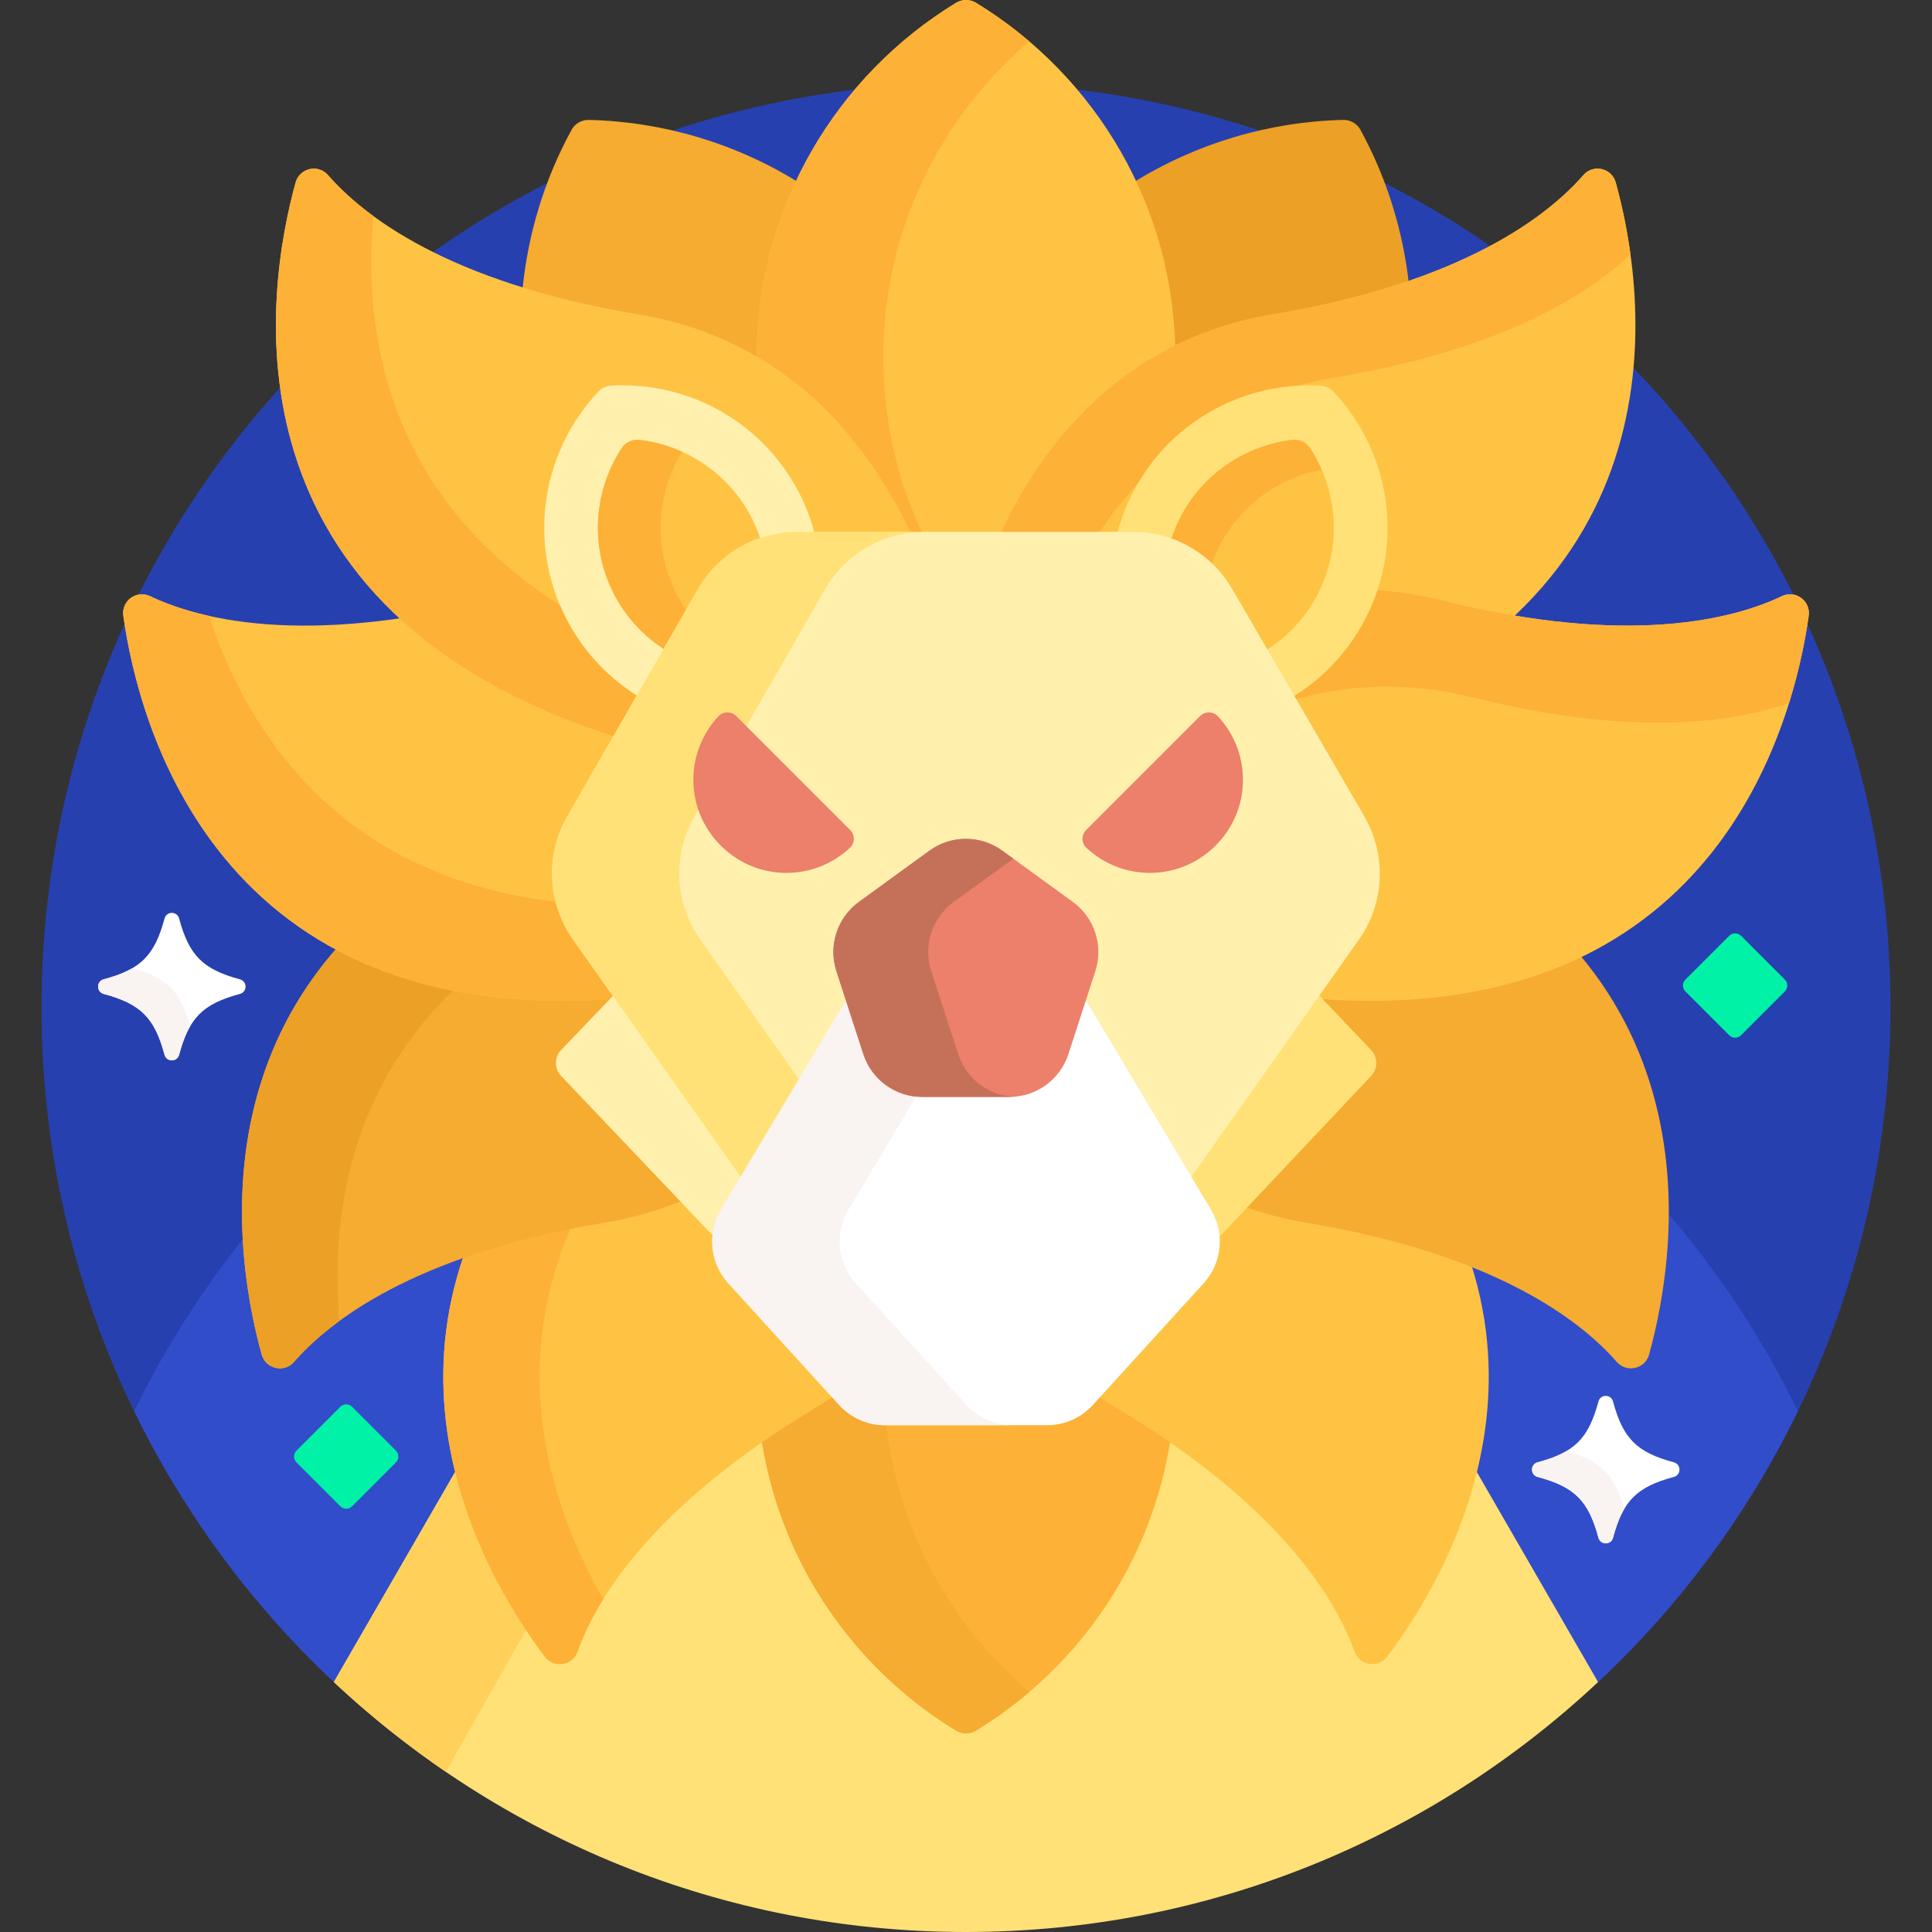 <svg width="80" height="80" viewBox="0 0 80 80" fill="none" xmlns="http://www.w3.org/2000/svg">
<rect x="0" y="0" width="80" height="80" fill="#333333" stroke="none"/>
<g id="leo (1) 2">
<g id="Group">
<path id="Vector" d="M40 3.438C18.858 3.438 1.719 20.577 1.719 41.719C1.719 52.737 6.375 62.666 13.826 69.65L14.023 69.621L18.901 61.172C19.788 64.58 21.558 67.27 22.558 68.596C22.707 68.794 22.933 68.908 23.179 68.908C23.515 68.908 23.805 68.704 23.916 68.388C24.504 66.724 26.278 63.387 31.554 59.725C32.352 64.684 35.279 69.033 39.586 71.659C39.711 71.735 39.854 71.775 40 71.775C40.146 71.775 40.289 71.735 40.414 71.659C44.721 69.033 47.648 64.684 48.445 59.725C53.722 63.387 55.496 66.724 56.084 68.388C56.195 68.704 56.484 68.908 56.821 68.908C57.066 68.908 57.293 68.794 57.442 68.596C58.442 67.271 60.212 64.58 61.099 61.172L65.977 69.621L66.174 69.65C73.625 62.666 78.281 52.737 78.281 41.719C78.281 20.577 61.142 3.438 40 3.438Z" fill="#2740B0"/>
<g id="Group_2">
<path id="Vector_2" d="M68.947 50.105C68.955 52.58 68.506 54.717 68.138 56.047C68.05 56.364 67.771 56.505 67.533 56.505C67.352 56.505 67.187 56.429 67.066 56.291C65.677 54.693 62.149 51.812 54.129 50.475C53.297 50.337 52.477 50.128 51.69 49.855L51.595 49.821L50.34 51.152L50.346 51.221C50.398 51.884 50.172 52.544 49.726 53.033L45.139 58.07C44.684 58.571 44.034 58.858 43.357 58.858H36.648C35.971 58.858 35.321 58.571 34.866 58.07L30.279 53.033C29.82 52.529 29.596 51.849 29.665 51.168L29.672 51.096L28.21 49.56L28.112 49.6C27.127 50 26.078 50.295 24.995 50.475C16.975 51.812 13.447 54.693 12.058 56.291C11.938 56.429 11.772 56.505 11.591 56.505C11.353 56.505 11.074 56.364 10.986 56.047C10.668 54.896 10.294 53.16 10.2 51.131C8.392 53.371 6.83 55.819 5.559 58.434C7.617 62.667 10.431 66.466 13.828 69.65L14.026 69.621L18.904 61.172C19.79 64.58 21.561 67.27 22.56 68.596C22.709 68.794 22.936 68.907 23.182 68.907C23.518 68.907 23.807 68.704 23.919 68.388C24.507 66.724 26.28 63.387 31.557 59.725C32.354 64.683 35.281 69.033 39.588 71.659C39.713 71.735 39.857 71.775 40.002 71.775C40.148 71.775 40.292 71.735 40.417 71.659C44.723 69.033 47.651 64.684 48.448 59.725C53.724 63.387 55.498 66.724 56.086 68.388C56.197 68.704 56.487 68.907 56.823 68.907C57.069 68.907 57.295 68.794 57.445 68.596C58.444 67.271 60.215 64.58 61.101 61.172L65.979 69.621L66.177 69.65C69.574 66.466 72.388 62.667 74.446 58.434C72.977 55.414 71.123 52.617 68.947 50.105Z" fill="#314DC9"/>
</g>
<path id="Vector_3" d="M73.907 40.564L72.092 38.749C71.957 38.614 71.738 38.614 71.604 38.749L69.789 40.564C69.654 40.699 69.654 40.917 69.789 41.052L71.604 42.867C71.739 43.002 71.957 43.002 72.092 42.867L73.907 41.052C74.042 40.917 74.042 40.698 73.907 40.564Z" fill="#00F2A6"/>
<path id="Vector_4" d="M16.395 60.068L14.581 58.253C14.445 58.118 14.227 58.118 14.092 58.253L12.277 60.068C12.142 60.203 12.142 60.421 12.277 60.556L14.092 62.371C14.227 62.506 14.446 62.506 14.581 62.371L16.395 60.556C16.53 60.421 16.53 60.203 16.395 60.068Z" fill="#00F2A6"/>
<g id="Group_3">
<path id="Vector_5" d="M61.039 60.758C60.207 64.273 58.404 67.059 57.316 68.502C57.197 68.66 57.016 68.751 56.819 68.751C56.819 68.751 56.819 68.751 56.819 68.751C56.55 68.751 56.319 68.588 56.23 68.335C55.636 66.654 53.846 63.283 48.533 59.597L48.329 59.455L48.289 59.7C47.5 64.613 44.599 68.923 40.331 71.525C40.23 71.586 40.115 71.619 39.998 71.619C39.881 71.619 39.766 71.586 39.666 71.525C35.398 68.923 32.497 64.613 31.707 59.7L31.668 59.455L31.464 59.597C26.151 63.283 24.361 66.654 23.767 68.335C23.678 68.588 23.447 68.751 23.177 68.751C22.981 68.751 22.8 68.66 22.681 68.502C21.593 67.059 19.79 64.273 18.958 60.758L13.824 69.65C20.67 76.068 29.874 80 39.998 80C50.123 80 59.327 76.068 66.173 69.65L61.039 60.758Z" fill="#FFE177"/>
</g>
<g id="Group_4">
<path id="Vector_6" d="M21.869 67.347C20.84 65.784 19.606 63.494 18.958 60.759L13.824 69.65C15.27 71.005 16.821 72.248 18.463 73.368L21.869 67.347Z" fill="#FFD15B"/>
</g>
<g id="Group_5">
<path id="Vector_7" d="M45.138 58.071C44.682 58.571 44.033 58.858 43.356 58.858H36.647C35.97 58.858 35.32 58.571 34.864 58.071L31.529 54.408C31.403 55.247 31.336 56.104 31.336 56.978C31.336 63.196 34.639 68.643 39.587 71.659C39.842 71.814 40.161 71.814 40.416 71.659C45.363 68.643 48.667 63.196 48.667 56.978C48.667 56.104 48.599 55.247 48.474 54.408L45.138 58.071Z" fill="#FEB137"/>
<path id="Vector_8" d="M36.679 58.857H36.647C35.97 58.857 35.32 58.57 34.864 58.07L31.529 54.407C31.403 55.246 31.336 56.103 31.336 56.977C31.336 63.195 34.639 68.642 39.587 71.658C39.842 71.813 40.161 71.813 40.416 71.658C41.194 71.183 41.931 70.649 42.622 70.06C39.371 67.291 37.166 63.332 36.679 58.857Z" fill="#F6AB31"/>
<g id="Group_6">
<path id="Vector_9" d="M30.276 53.033C29.817 52.529 29.593 51.849 29.662 51.167L29.669 51.096L23.743 44.863C13.979 55.04 19.963 65.154 22.558 68.596C22.932 69.093 23.709 68.974 23.916 68.387C24.633 66.36 26.856 62.451 33.747 58.309C34.038 58.134 34.318 57.953 34.587 57.767L30.276 53.033Z" fill="#FFC344"/>
<path id="Vector_10" d="M25.848 47.078L23.743 44.863C13.979 55.04 19.963 65.154 22.558 68.596C22.932 69.093 23.709 68.974 23.916 68.387C24.122 67.806 24.452 67.07 24.98 66.218C22.575 62.025 20.144 54.706 25.848 47.078Z" fill="#FEB137"/>
<path id="Vector_11" d="M56.263 44.867L50.339 51.152L50.344 51.221C50.396 51.883 50.17 52.543 49.725 53.033L45.414 57.766C45.683 57.953 45.962 58.134 46.254 58.309C53.145 62.451 55.368 66.36 56.084 68.387C56.292 68.974 57.068 69.093 57.443 68.596C60.037 65.154 66.021 55.043 56.263 44.867Z" fill="#FFC344"/>
</g>
<path id="Vector_12" d="M56.138 33.504L56.355 33.877C57.253 35.422 57.167 37.364 56.136 38.824L54.428 41.242L56.657 43.586C56.886 43.826 56.886 44.203 56.659 44.445L51.473 49.947C52.286 50.24 53.16 50.472 54.101 50.629C62.031 51.951 65.534 54.77 66.945 56.393C67.354 56.862 68.12 56.688 68.286 56.088C69.5 51.698 71.501 38.986 56.138 33.504Z" fill="#F6AB31"/>
<path id="Vector_13" d="M23.348 44.447C23.118 44.205 23.118 43.826 23.35 43.584L25.581 41.254L23.856 38.812C22.831 37.36 22.74 35.425 23.627 33.884L24.052 33.145C7.53 38.408 9.593 51.599 10.835 56.089C11.001 56.688 11.767 56.863 12.175 56.394C13.586 54.771 17.09 51.952 25.02 50.63C26.228 50.429 27.326 50.102 28.326 49.682L23.348 44.447Z" fill="#F6AB31"/>
<path id="Vector_14" d="M23.302 37.748C22.843 36.493 22.943 35.072 23.627 33.884L24.052 33.145C7.53 38.408 9.593 51.599 10.835 56.089C11.001 56.688 11.767 56.863 12.175 56.394C12.596 55.91 13.203 55.321 14.057 54.696C13.609 49.642 14.722 42.306 23.302 37.748Z" fill="#ECA026"/>
<g id="Group_7">
<g id="Group_8">
<path id="Vector_15" d="M26.402 13.168C28.27 13.48 29.97 14.104 31.494 15.033C31.493 14.954 31.491 14.876 31.491 14.797C31.491 12.24 32.05 9.784 33.087 7.565C30.47 5.935 27.456 5.038 24.383 4.965C24.084 4.958 23.809 5.117 23.666 5.379C22.538 7.445 21.846 9.722 21.629 12.058C23.009 12.485 24.59 12.867 26.402 13.168Z" fill="#F6AB31"/>
</g>
<g id="Group_9">
<path id="Vector_16" d="M48.506 14.554C49.804 13.887 51.217 13.423 52.744 13.169C54.928 12.805 56.777 12.325 58.343 11.789C58.099 9.547 57.419 7.365 56.335 5.379C56.192 5.117 55.916 4.958 55.618 4.965C52.545 5.038 49.531 5.935 46.914 7.565C47.918 9.714 48.472 12.085 48.506 14.554Z" fill="#ECA026"/>
</g>
</g>
<path id="Vector_17" d="M33.007 22.18H46.922C46.948 22.18 46.974 22.182 47.001 22.182C48.068 19.945 48.667 17.441 48.667 14.797C48.667 8.579 45.363 3.133 40.416 0.117C40.161 -0.039 39.842 -0.039 39.587 0.117C34.639 3.133 31.336 8.579 31.336 14.797C31.336 17.441 31.934 19.943 33.001 22.18C33.003 22.18 33.005 22.18 33.007 22.18Z" fill="#FFC344"/>
<path id="Vector_18" d="M33.007 22.18H38.24C37.174 19.943 36.577 17.44 36.577 14.797C36.577 9.557 38.923 4.866 42.622 1.714C41.931 1.126 41.194 0.591 40.416 0.117C40.161 -0.039 39.842 -0.039 39.587 0.117C34.639 3.133 31.336 8.579 31.336 14.797C31.336 17.441 31.934 19.943 33.001 22.18C33.003 22.18 33.005 22.18 33.007 22.18Z" fill="#FEB137"/>
<path id="Vector_19" d="M66.904 7.556C66.738 6.956 65.972 6.781 65.563 7.251C64.153 8.874 60.649 11.693 52.719 13.015C46.466 14.057 43.128 18.417 41.383 22.179H46.922C48.549 22.179 50.067 23.053 50.884 24.459L54.281 30.305C70.159 24.918 68.13 11.991 66.904 7.556Z" fill="#FFC344"/>
<path id="Vector_20" d="M45.428 22.179C47.388 19.217 50.48 16.428 55.314 15.623C62.237 14.469 65.786 12.174 67.514 10.53C67.351 9.341 67.115 8.321 66.904 7.556C66.738 6.956 65.972 6.781 65.563 7.251C64.153 8.874 60.649 11.693 52.719 13.015C46.466 14.057 43.128 18.417 41.383 22.179H45.428Z" fill="#FEB137"/>
<path id="Vector_21" d="M73.787 24.685C71.846 25.612 67.51 26.804 59.709 24.86C56.551 24.073 53.75 24.395 51.352 25.268L56.355 33.878C57.253 35.423 57.167 37.365 56.137 38.824L54.428 41.243L54.543 41.364C71.006 42.575 74.259 30.029 74.895 25.498C74.981 24.882 74.348 24.417 73.787 24.685Z" fill="#FFC344"/>
<path id="Vector_22" d="M73.787 24.685C71.846 25.612 67.51 26.804 59.709 24.86C56.551 24.073 53.75 24.395 51.352 25.268L53.518 28.996C55.711 28.354 58.212 28.189 60.988 28.881C67.674 30.547 71.813 29.909 74.081 29.109C74.523 27.694 74.764 26.427 74.895 25.498C74.981 24.882 74.348 24.417 73.787 24.685Z" fill="#FEB137"/>
<path id="Vector_23" d="M25.475 41.362L25.579 41.253L23.855 38.812C22.829 37.359 22.739 35.425 23.626 33.884L28.592 25.247C26.206 24.39 23.424 24.079 20.291 24.86C12.49 26.804 8.154 25.612 6.214 24.685C5.652 24.417 5.019 24.882 5.106 25.498C5.742 30.031 8.997 42.584 25.475 41.362Z" fill="#FFC344"/>
<path id="Vector_24" d="M25.475 41.362L25.579 41.254L23.855 38.812C23.539 38.364 23.312 37.871 23.175 37.358C13.98 36.339 10.203 30.202 8.654 25.502C7.604 25.268 6.799 24.965 6.214 24.685C5.652 24.417 5.019 24.882 5.106 25.498C5.742 30.031 8.996 42.584 25.475 41.362Z" fill="#FEB137"/>
<path id="Vector_25" d="M29.032 24.477C29.847 23.06 31.369 22.179 33.004 22.179H37.762C36.017 18.416 32.678 14.056 26.426 13.014C18.496 11.693 14.992 8.874 13.582 7.251C13.173 6.781 12.407 6.956 12.241 7.556C10.997 12.054 8.928 25.286 25.552 30.529L29.032 24.477Z" fill="#FFC344"/>
<path id="Vector_26" d="M27.464 27.203C16.329 22.841 14.96 14.5 15.463 8.949C14.61 8.324 14.002 7.734 13.582 7.251C13.173 6.781 12.407 6.956 12.241 7.556C10.997 12.054 8.928 25.286 25.552 30.529L27.464 27.203Z" fill="#FEB137"/>
<g id="Group_10">
<g id="Group_11">
<path id="Vector_27" d="M26.501 28.88L29.032 24.478C29.847 23.061 31.37 22.18 33.005 22.18H33.756C33.63 21.679 33.456 21.182 33.23 20.697C31.766 17.558 28.572 15.781 25.313 15.969C25.107 15.98 24.914 16.07 24.773 16.221C22.535 18.596 21.843 22.186 23.306 25.324C24.022 26.859 25.152 28.067 26.501 28.88Z" fill="#FFF0AD"/>
<path id="Vector_28" d="M27.61 26.951L29.033 24.478C29.592 23.504 30.486 22.784 31.52 22.428C31.439 22.16 31.339 21.894 31.218 21.634C30.336 19.742 28.519 18.453 26.471 18.214C26.187 18.181 25.905 18.312 25.748 18.551C24.619 20.263 24.427 22.476 25.318 24.386C25.821 25.465 26.629 26.347 27.61 26.951Z" fill="#FFC344"/>
<path id="Vector_29" d="M27.61 26.951L28.509 25.387C28.281 25.077 28.081 24.742 27.914 24.386C27.051 22.534 27.208 20.398 28.248 18.709C27.689 18.456 27.091 18.286 26.471 18.214C26.187 18.181 25.905 18.312 25.748 18.551C24.619 20.263 24.427 22.476 25.318 24.386C25.821 25.465 26.629 26.347 27.61 26.951Z" fill="#FEB137"/>
<path id="Vector_30" d="M46.92 22.18C48.547 22.18 50.065 23.053 50.883 24.46L53.461 28.897C54.822 28.084 55.963 26.87 56.684 25.324C58.148 22.186 57.456 18.596 55.218 16.221C55.076 16.07 54.883 15.98 54.677 15.969C51.419 15.781 48.224 17.558 46.761 20.697C46.534 21.182 46.36 21.679 46.234 22.18H46.92Z" fill="#FFE177"/>
<path id="Vector_31" d="M50.883 24.459L52.344 26.973C53.341 26.369 54.164 25.479 54.673 24.386C55.564 22.476 55.371 20.263 54.242 18.551C54.085 18.312 53.804 18.181 53.52 18.214C51.472 18.452 49.655 19.742 48.773 21.634C48.648 21.901 48.547 22.174 48.465 22.451C49.467 22.811 50.334 23.515 50.883 24.459Z" fill="#FFC344"/>
<path id="Vector_32" d="M50.133 23.496C50.209 23.261 50.298 23.028 50.404 22.8C51.225 21.04 52.855 19.803 54.726 19.446C54.59 19.137 54.431 18.836 54.242 18.551C54.085 18.312 53.804 18.181 53.52 18.214C51.472 18.452 49.655 19.742 48.773 21.634C48.648 21.901 48.547 22.174 48.465 22.451C49.088 22.675 49.659 23.031 50.133 23.496Z" fill="#FEB137"/>
</g>
<g id="Group_12">
<g id="Group_13">
<path id="Vector_33" d="M30.848 48.712L25.489 41.123L23.236 43.476C22.948 43.777 22.947 44.252 23.235 44.554L29.52 51.165C29.551 50.966 29.62 50.769 29.731 50.583L30.848 48.712Z" fill="#FFF0AD"/>
<path id="Vector_34" d="M56.774 43.478L54.524 41.112L49.156 48.712L50.274 50.583C50.395 50.785 50.466 51.001 50.492 51.219L56.776 44.553C57.061 44.251 57.06 43.779 56.774 43.478Z" fill="#FFE177"/>
</g>
<path id="Vector_35" d="M56.492 33.8L51.018 24.381C50.17 22.922 48.609 22.023 46.921 22.023H33.007C31.31 22.023 29.744 22.93 28.898 24.4L23.49 33.806C22.57 35.406 22.663 37.394 23.727 38.902L30.768 48.871L35.001 41.782C35.031 41.732 35.063 41.683 35.097 41.635L35.751 43.648C36.095 44.708 37.076 45.421 38.192 45.421H41.801C42.916 45.421 43.897 44.708 44.242 43.648L44.899 41.626C44.935 41.677 44.968 41.729 45 41.782L49.233 48.871L56.265 38.914C57.334 37.401 57.423 35.402 56.492 33.8Z" fill="#FFF0AD"/>
<path id="Vector_36" d="M33.181 44.83L28.994 38.902C27.929 37.394 27.837 35.406 28.757 33.806L34.165 24.4C35.01 22.93 36.577 22.023 38.273 22.023H33.007C31.31 22.023 29.744 22.93 28.898 24.4L23.49 33.806C22.57 35.406 22.663 37.394 23.727 38.902L30.768 48.871L33.181 44.83Z" fill="#FFE177"/>
<path id="Vector_37" d="M50.146 50.095L45.134 41.703C45.048 41.559 44.949 41.425 44.839 41.303L44.093 43.6C43.769 44.596 42.848 45.265 41.801 45.265H38.191C37.144 45.265 36.223 44.596 35.899 43.6L35.155 41.311C35.048 41.431 34.951 41.562 34.867 41.703L29.855 50.095C29.275 51.066 29.399 52.303 30.161 53.139L34.748 58.176C35.235 58.71 35.923 59.015 36.646 59.015H43.356C44.078 59.015 44.767 58.71 45.253 58.176L49.84 53.139C50.602 52.303 50.726 51.066 50.146 50.095Z" fill="white"/>
<path id="Vector_38" d="M35.434 53.139C34.672 52.302 34.548 51.066 35.128 50.095L38.016 45.258C37.043 45.188 36.205 44.54 35.899 43.6L35.155 41.31C35.048 41.431 34.951 41.562 34.867 41.703L29.855 50.095C29.275 51.066 29.399 52.303 30.161 53.139L34.748 58.176C35.235 58.71 35.923 59.015 36.646 59.015H41.919C41.196 59.015 40.507 58.71 40.021 58.176L35.434 53.139Z" fill="#F9F3F1"/>
</g>
<path id="Vector_39" d="M38.486 35.224L35.566 37.346C34.666 38 34.29 39.158 34.634 40.215L35.749 43.648C36.093 44.706 37.078 45.422 38.19 45.422H41.799C42.911 45.422 43.896 44.706 44.24 43.648L45.355 40.215C45.699 39.158 45.322 38 44.423 37.346L41.503 35.224C40.603 34.571 39.386 34.571 38.486 35.224Z" fill="#EC806B"/>
<path id="Vector_40" d="M39.678 43.648L38.562 40.215C38.219 39.158 38.595 38 39.495 37.346L41.959 35.556L41.503 35.225C40.603 34.571 39.386 34.571 38.486 35.225L35.566 37.346C34.666 38 34.29 39.158 34.634 40.215L35.749 43.648C36.093 44.706 37.078 45.421 38.19 45.421H41.799C41.853 45.421 41.906 45.418 41.959 45.415C40.913 45.35 40.005 44.655 39.678 43.648Z" fill="#C5715A"/>
</g>
<g id="Group_14">
<path id="Vector_41" d="M51.454 32.626C51.551 31.478 51.145 30.425 50.432 29.662C50.234 29.45 49.898 29.446 49.693 29.651L44.975 34.369C44.77 34.574 44.774 34.91 44.986 35.108C45.75 35.82 46.802 36.227 47.95 36.13C49.799 35.973 51.297 34.475 51.454 32.626Z" fill="#EC806B"/>
<path id="Vector_42" d="M28.725 32.626C28.628 31.478 29.034 30.425 29.747 29.662C29.945 29.45 30.281 29.446 30.486 29.651L35.204 34.369C35.409 34.574 35.405 34.91 35.193 35.108C34.429 35.82 33.377 36.227 32.229 36.13C30.38 35.973 28.882 34.475 28.725 32.626Z" fill="#EC806B"/>
</g>
</g>
<g id="Group_15">
<path id="Vector_43" d="M9.935 41.156C8.402 41.568 7.83 42.14 7.417 43.673C7.334 43.984 6.897 43.984 6.813 43.673C6.4 42.14 5.828 41.568 4.295 41.156C3.985 41.072 3.985 40.635 4.295 40.551C5.828 40.139 6.401 39.567 6.813 38.033C6.896 37.723 7.334 37.723 7.417 38.033C7.83 39.567 8.402 40.139 9.935 40.551C10.245 40.635 10.245 41.072 9.935 41.156Z" fill="white"/>
<g id="Group_16">
<path id="Vector_44" d="M5.483 40.089C5.165 40.276 4.778 40.422 4.295 40.551C3.985 40.635 3.985 41.072 4.295 41.156C5.828 41.568 6.401 42.14 6.813 43.674C6.897 43.984 7.334 43.984 7.417 43.674C7.547 43.191 7.693 42.803 7.88 42.486C7.478 41.056 6.912 40.491 5.483 40.089Z" fill="#F9F3F1"/>
</g>
</g>
<g id="Group_17">
<path id="Vector_45" d="M69.31 61.156C67.777 61.568 67.205 62.14 66.792 63.673C66.709 63.984 66.272 63.984 66.188 63.673C65.775 62.14 65.203 61.568 63.67 61.156C63.36 61.072 63.36 60.635 63.67 60.551C65.203 60.139 65.775 59.567 66.188 58.033C66.272 57.723 66.709 57.723 66.792 58.033C67.205 59.567 67.777 60.139 69.31 60.551C69.621 60.635 69.621 61.072 69.31 61.156Z" fill="white"/>
<g id="Group_18">
<path id="Vector_46" d="M64.858 60.089C64.54 60.276 64.153 60.422 63.67 60.551C63.36 60.635 63.36 61.072 63.67 61.156C65.203 61.568 65.775 62.14 66.188 63.674C66.272 63.984 66.709 63.984 66.792 63.674C66.922 63.191 67.068 62.803 67.255 62.486C66.853 61.056 66.287 60.491 64.858 60.089Z" fill="#F9F3F1"/>
</g>
</g>
</g>
</g>
</svg>
